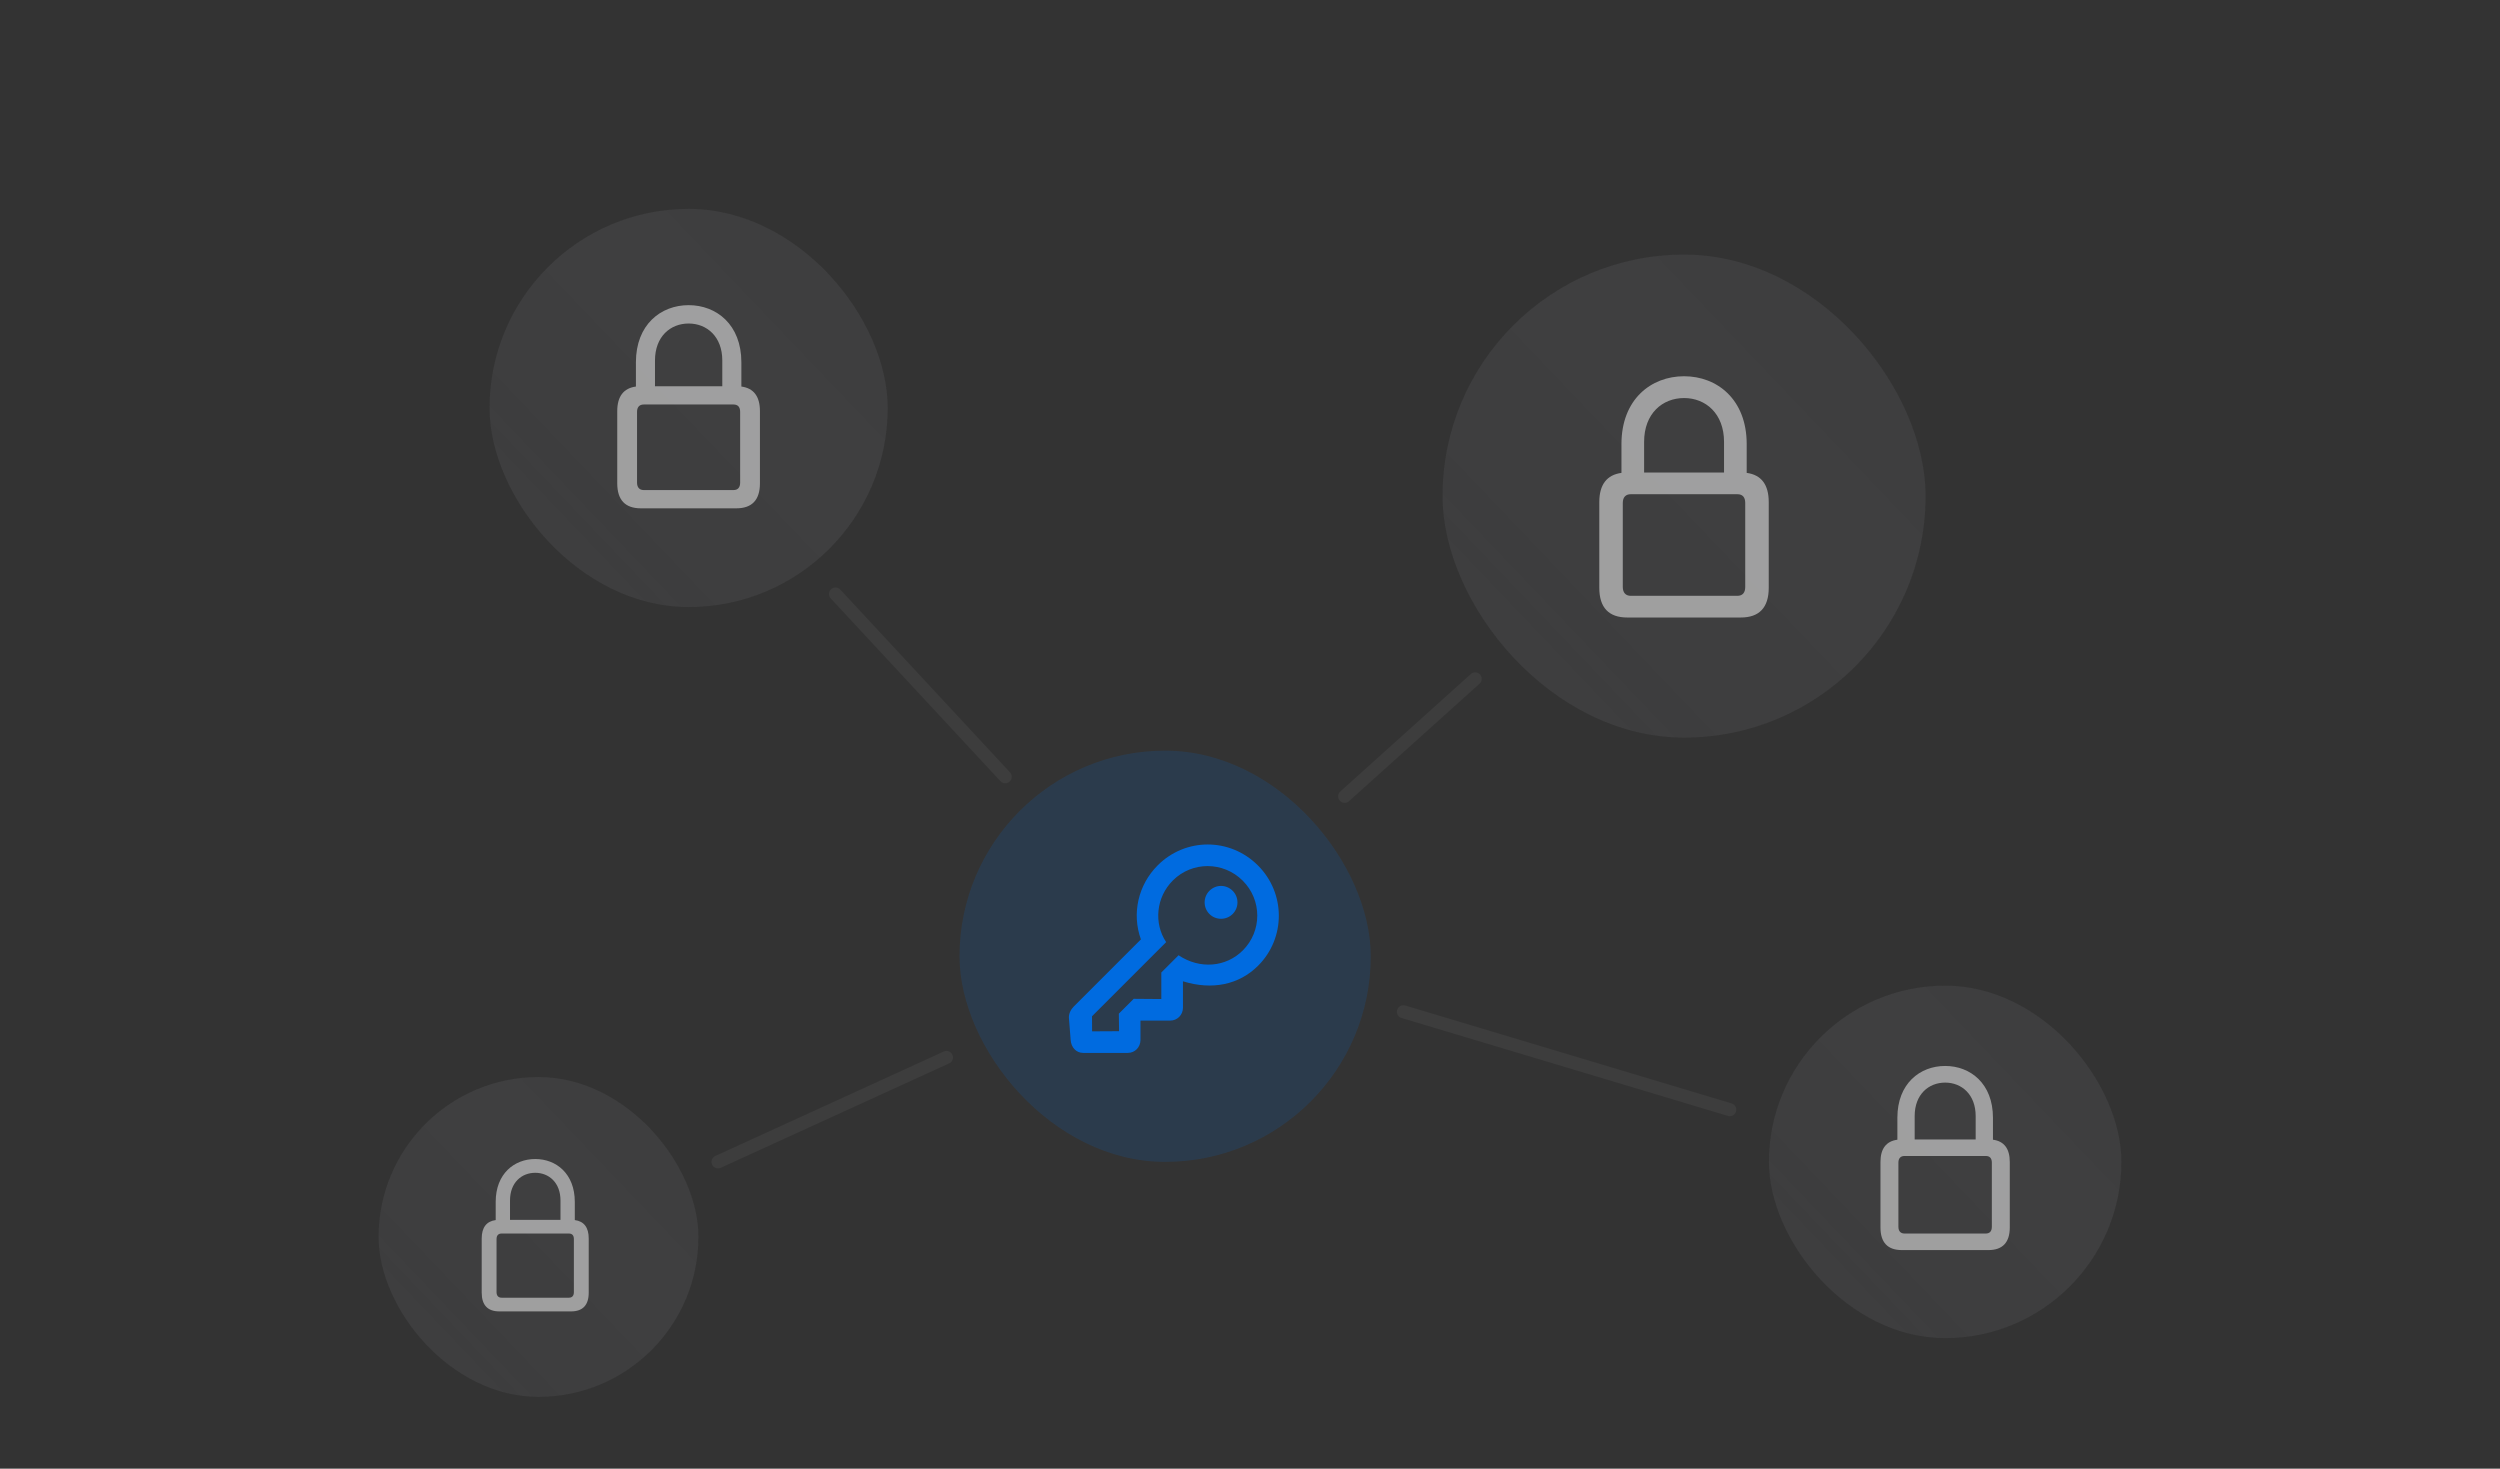 <svg width="383" height="225" viewBox="0 0 383 225" fill="none" xmlns="http://www.w3.org/2000/svg">
<rect x="0" y="0" width="383" height="225" fill="#333333" stroke="none"/>
<rect x="147" y="115" width="63" height="63" rx="31.5" fill="#006BE0" fill-opacity="0.15"/>
<path d="M164.026 159.338L163.761 155.98C163.706 155.284 164.07 154.632 164.512 154.19L174.787 143.915C173.362 139.948 174.368 135.562 177.362 132.568C181.627 128.303 188.443 128.314 192.719 132.59C196.973 136.844 196.984 143.705 192.741 147.947C189.825 150.864 185.692 151.726 181.229 150.334V154.4C181.218 155.494 180.356 156.355 179.273 156.355H174.721V159.338C174.71 160.432 173.882 161.305 172.777 161.305H165.949C164.844 161.305 164.104 160.432 164.026 159.338ZM167.308 158.002L171.44 157.979L171.407 155.295L173.683 153.019L177.914 153.052V148.986L180.555 146.345C183.825 148.533 187.836 148.168 190.399 145.605C193.349 142.655 193.36 137.893 190.388 134.921C187.416 131.949 182.632 131.938 179.682 134.888C177.097 137.473 176.743 141.451 178.654 144.334L167.297 155.692L167.308 158.002ZM185.284 140.026C184.3 139.042 184.311 137.44 185.284 136.468C186.278 135.474 187.847 135.474 188.841 136.468C189.825 137.451 189.825 139.042 188.841 140.026C187.869 140.998 186.267 141.009 185.284 140.026Z" fill="#006BE0"/>
<rect x="58" y="165" width="49" height="49" rx="24.5" fill="#E9EEF7" fill-opacity="0.05"/>
<rect x="58" y="165" width="49" height="49" rx="24.5" fill="url(#paint0_linear_18_20409)" fill-opacity="0.05"/>
<rect x="75" y="32" width="61" height="61" rx="30.5" fill="#E9EEF7" fill-opacity="0.05"/>
<rect x="75" y="32" width="61" height="61" rx="30.5" fill="url(#paint1_linear_18_20409)" fill-opacity="0.05"/>
<rect x="271" y="151" width="54" height="54" rx="27" fill="#E9EEF7" fill-opacity="0.05"/>
<rect x="271" y="151" width="54" height="54" rx="27" fill="url(#paint2_linear_18_20409)" fill-opacity="0.05"/>
<rect x="221" y="39" width="74" height="74" rx="37" fill="#E9EEF7" fill-opacity="0.05"/>
<rect x="221" y="39" width="74" height="74" rx="37" fill="url(#paint3_linear_18_20409)" fill-opacity="0.05"/>
<path d="M249.298 94.602C246.478 94.602 245.012 93.099 245.012 90.056V76.919C245.012 74.228 246.181 72.744 248.407 72.447V68.031C248.407 61.185 252.935 57.641 258 57.641C263.065 57.641 267.593 61.185 267.593 68.031V72.447C269.819 72.744 270.97 74.228 270.97 76.919V90.056C270.97 93.099 269.504 94.602 266.684 94.602H249.298ZM251.877 67.697V72.392H264.123V67.697C264.123 63.355 261.303 60.98 258 60.98C254.679 60.98 251.877 63.355 251.877 67.697ZM249.836 91.28H266.164C266.943 91.28 267.37 90.816 267.37 89.926V77.049C267.37 76.158 266.943 75.713 266.164 75.713H249.836C249.075 75.713 248.611 76.158 248.611 77.049V89.926C248.611 90.816 249.075 91.28 249.836 91.28Z" fill="white" fill-opacity="0.5"/>
<path d="M98.172 77.875C95.797 77.875 94.562 76.609 94.562 74.047V62.984C94.562 60.719 95.547 59.469 97.422 59.219V55.5C97.422 49.734 101.234 46.75 105.5 46.75C109.766 46.75 113.578 49.734 113.578 55.5V59.219C115.453 59.469 116.422 60.719 116.422 62.984V74.047C116.422 76.609 115.188 77.875 112.812 77.875H98.172ZM100.344 55.219V59.172H110.656V55.219C110.656 51.562 108.281 49.562 105.5 49.562C102.703 49.562 100.344 51.562 100.344 55.219ZM98.625 75.078H112.375C113.031 75.078 113.391 74.688 113.391 73.938V63.094C113.391 62.344 113.031 61.969 112.375 61.969H98.625C97.984 61.969 97.594 62.344 97.594 63.094V73.938C97.594 74.688 97.984 75.078 98.625 75.078Z" fill="white" fill-opacity="0.5"/>
<path d="M291.359 191.512C289.207 191.512 288.088 190.365 288.088 188.042V178.017C288.088 175.964 288.98 174.831 290.679 174.604V171.234C290.679 166.009 294.134 163.305 298 163.305C301.866 163.305 305.321 166.009 305.321 171.234V174.604C307.02 174.831 307.898 175.964 307.898 178.017V188.042C307.898 190.365 306.779 191.512 304.627 191.512H291.359ZM293.327 170.979V174.562H302.673V170.979C302.673 167.666 300.521 165.854 298 165.854C295.465 165.854 293.327 167.666 293.327 170.979ZM291.77 188.977H304.23C304.825 188.977 305.151 188.623 305.151 187.943V178.116C305.151 177.437 304.825 177.097 304.23 177.097H291.77C291.189 177.097 290.835 177.437 290.835 178.116V187.943C290.835 188.623 291.189 188.977 291.77 188.977Z" fill="white" fill-opacity="0.5"/>
<path d="M76.504 200.906C74.723 200.906 73.797 199.957 73.797 198.035V189.738C73.797 188.039 74.535 187.102 75.941 186.914V184.125C75.941 179.801 78.801 177.562 82 177.562C85.199 177.562 88.059 179.801 88.059 184.125V186.914C89.465 187.102 90.191 188.039 90.191 189.738V198.035C90.191 199.957 89.266 200.906 87.484 200.906H76.504ZM78.133 183.914V186.879H85.867V183.914C85.867 181.172 84.086 179.672 82 179.672C79.902 179.672 78.133 181.172 78.133 183.914ZM76.844 198.809H87.156C87.648 198.809 87.918 198.516 87.918 197.953V189.82C87.918 189.258 87.648 188.977 87.156 188.977H76.844C76.363 188.977 76.07 189.258 76.07 189.82V197.953C76.07 198.516 76.363 198.809 76.844 198.809Z" fill="white" fill-opacity="0.5"/>
<path d="M154 119L128 91" stroke="white" stroke-opacity="0.05" stroke-width="2" stroke-linecap="round"/>
<path d="M206 122L226 104" stroke="white" stroke-opacity="0.05" stroke-width="2" stroke-linecap="round"/>
<path d="M215 155L265 170" stroke="white" stroke-opacity="0.05" stroke-width="2" stroke-linecap="round"/>
<path d="M110 178L145 162" stroke="white" stroke-opacity="0.05" stroke-width="2" stroke-linecap="round"/>
<defs>
<linearGradient id="paint0_linear_18_20409" x1="12.111" y1="159.556" x2="61.178" y2="112.76" gradientUnits="userSpaceOnUse">
<stop stop-color="#808080" stop-opacity="0.8"/>
<stop offset="0.175" stop-color="#808080" stop-opacity="0.5"/>
<stop offset="0.553" stop-color="#808080" stop-opacity="0.8"/>
<stop offset="0.898" stop-color="#808080" stop-opacity="0.5"/>
<stop offset="1" stop-color="#808080" stop-opacity="0.8"/>
</linearGradient>
<linearGradient id="paint1_linear_18_20409" x1="17.873" y1="25.222" x2="78.956" y2="-33.034" gradientUnits="userSpaceOnUse">
<stop stop-color="#808080" stop-opacity="0.8"/>
<stop offset="0.175" stop-color="#808080" stop-opacity="0.5"/>
<stop offset="0.553" stop-color="#808080" stop-opacity="0.8"/>
<stop offset="0.898" stop-color="#808080" stop-opacity="0.5"/>
<stop offset="1" stop-color="#808080" stop-opacity="0.8"/>
</linearGradient>
<linearGradient id="paint2_linear_18_20409" x1="220.429" y1="145" x2="274.502" y2="93.429" gradientUnits="userSpaceOnUse">
<stop stop-color="#808080" stop-opacity="0.8"/>
<stop offset="0.175" stop-color="#808080" stop-opacity="0.5"/>
<stop offset="0.553" stop-color="#808080" stop-opacity="0.8"/>
<stop offset="0.898" stop-color="#808080" stop-opacity="0.5"/>
<stop offset="1" stop-color="#808080" stop-opacity="0.8"/>
</linearGradient>
<linearGradient id="paint3_linear_18_20409" x1="151.698" y1="30.778" x2="225.799" y2="-39.893" gradientUnits="userSpaceOnUse">
<stop stop-color="#808080" stop-opacity="0.8"/>
<stop offset="0.175" stop-color="#808080" stop-opacity="0.5"/>
<stop offset="0.553" stop-color="#808080" stop-opacity="0.8"/>
<stop offset="0.898" stop-color="#808080" stop-opacity="0.5"/>
<stop offset="1" stop-color="#808080" stop-opacity="0.8"/>
</linearGradient>
</defs>
</svg>
